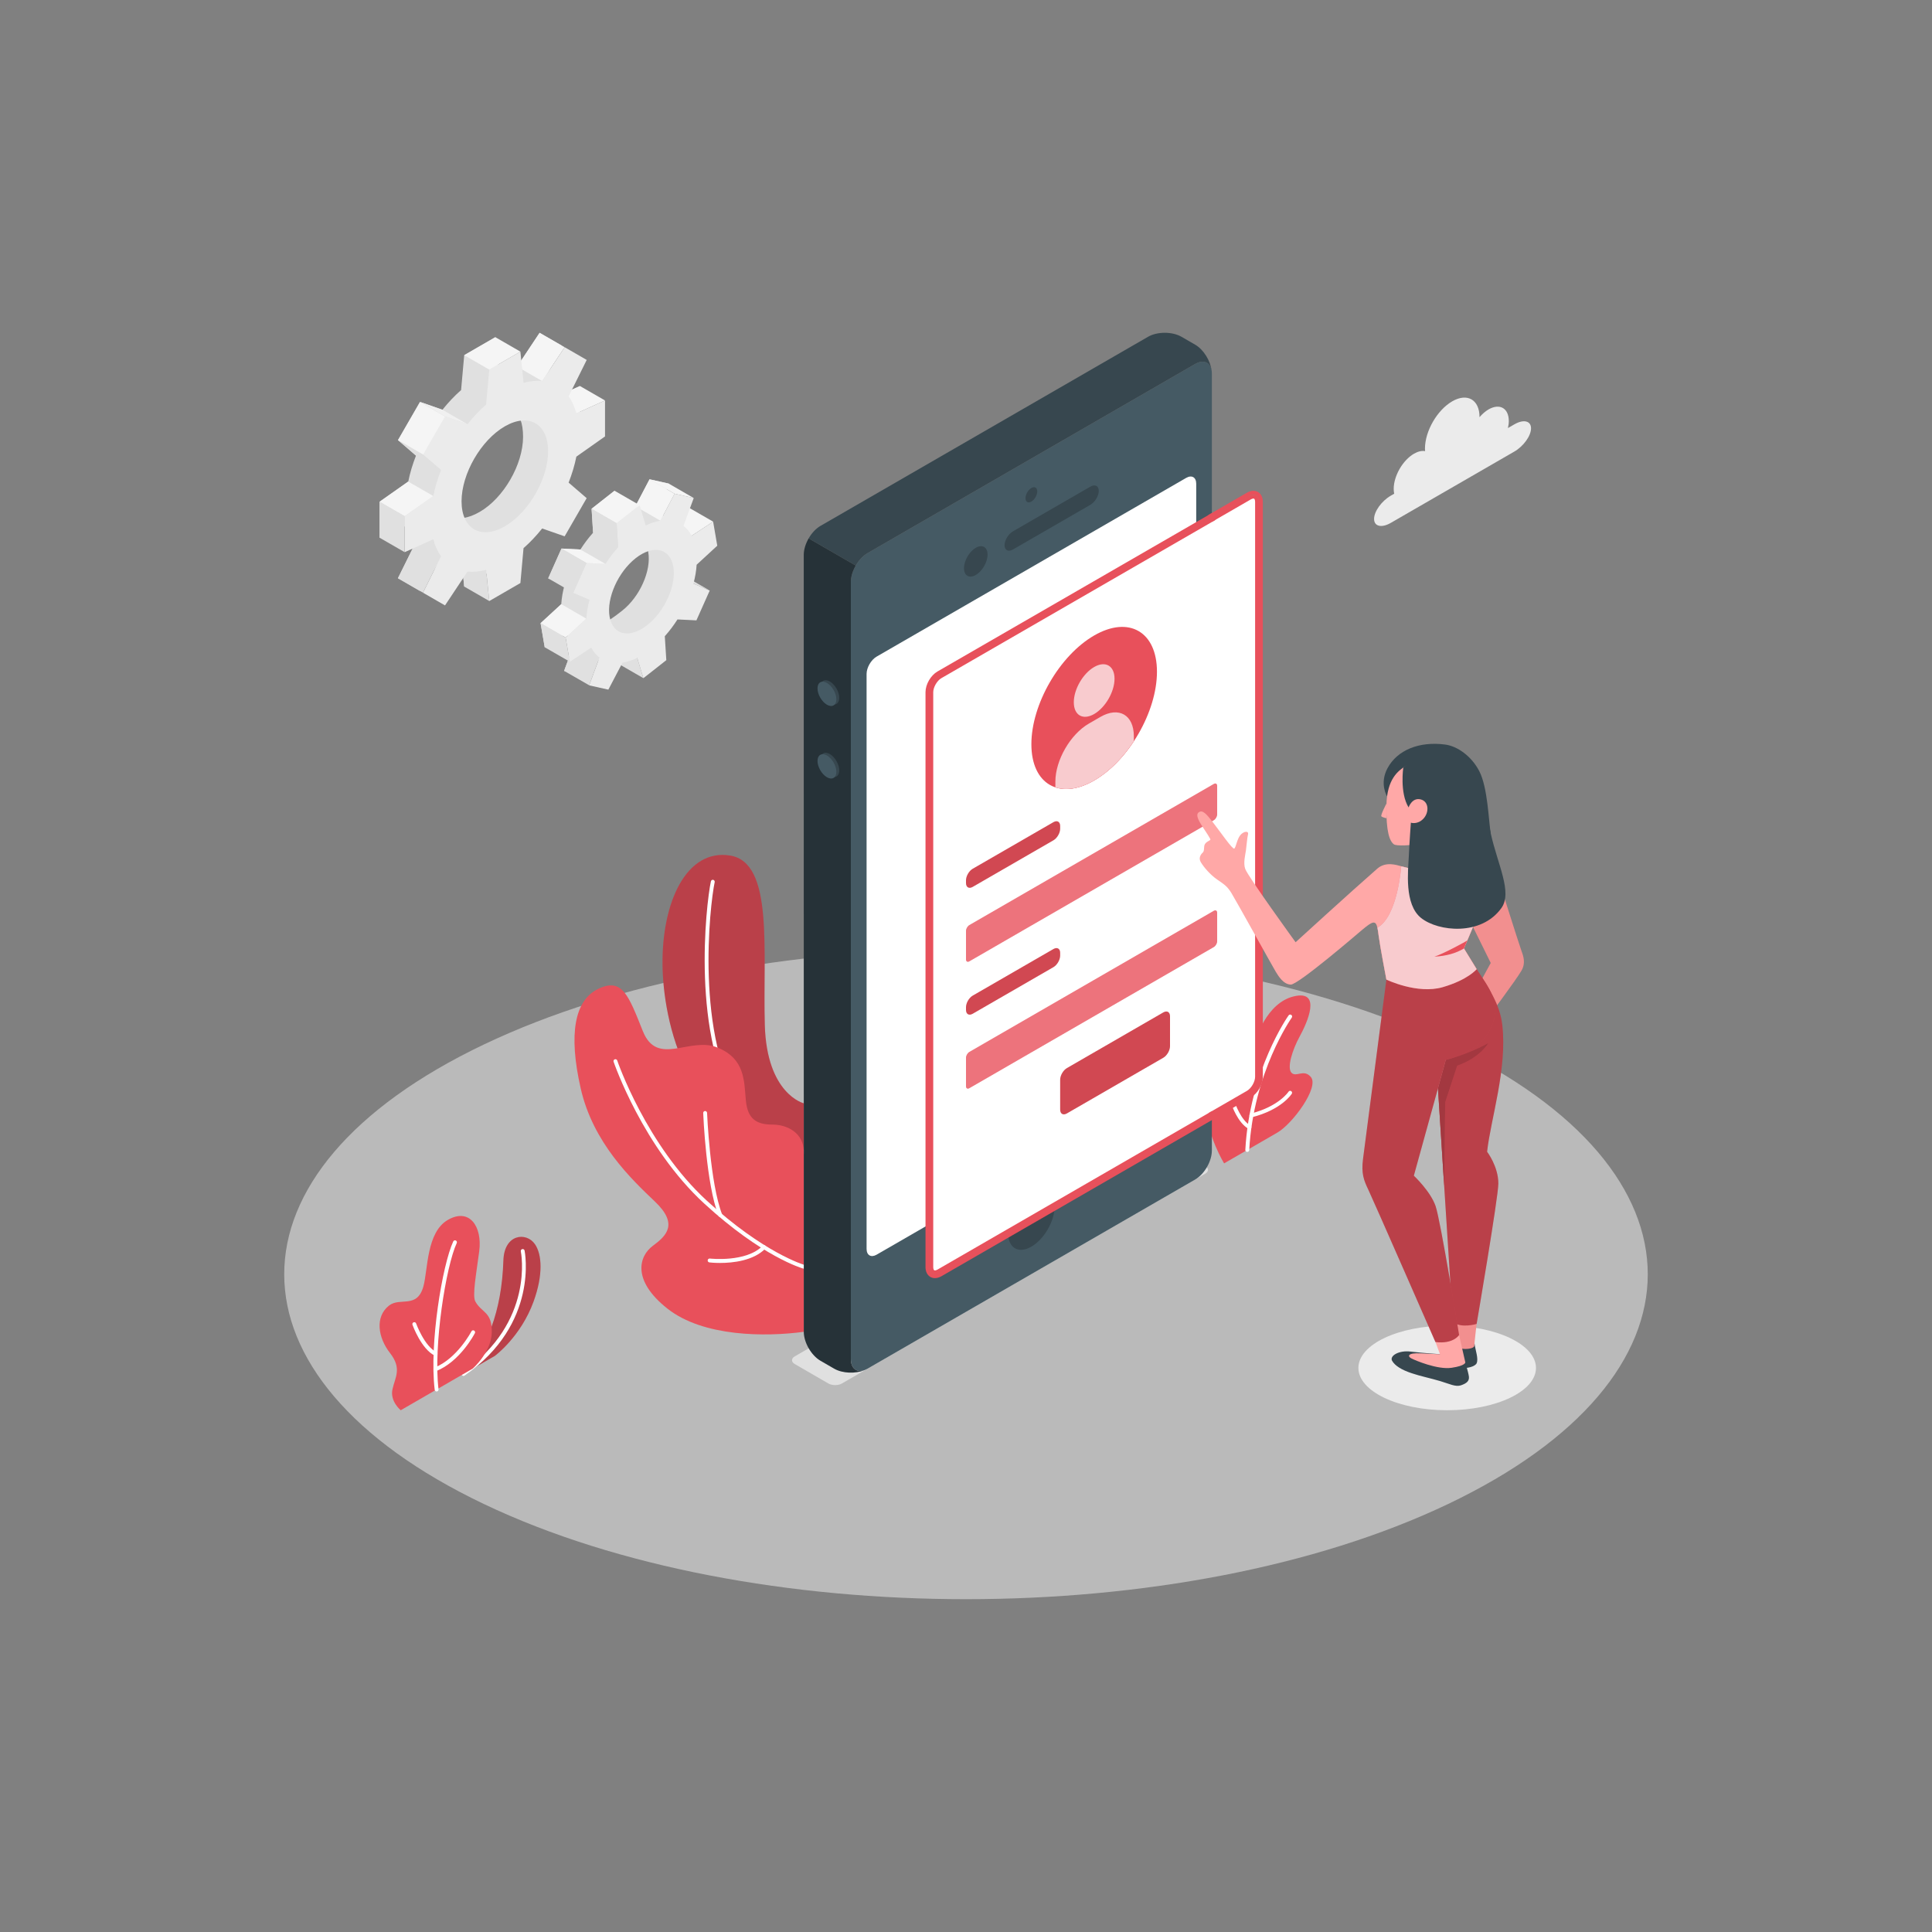 <?xml version="1.0" encoding="utf-8"?>
<!-- Generator: Adobe Illustrator 23.1.0, SVG Export Plug-In . SVG Version: 6.00 Build 0)  -->
<svg version="1.1" xmlns="http://www.w3.org/2000/svg" xmlns:xlink="http://www.w3.org/1999/xlink" x="0px" y="0px"
	 viewBox="0 0 500 500" style="enable-background:new 0 0 500 500;" xml:space="preserve">
<rect x="0" y="0" width="500" height="500" fill="#808080" stroke="none"/>
<style type="text/css">
	.st0{opacity:0.5;fill:#F5F5F5;}
	.st1{fill:#EBEBEB;}
	.st2{fill:#E8505B;}
	.st3{opacity:0.2;}
	.st4{fill:#FFFFFF;}
	.st5{fill:#E0E0E0;}
	.st6{fill:#F5F5F5;}
	.st7{fill:#F0F0F0;}
	.st8{fill:#455A64;}
	.st9{fill:#37474F;}
	.st10{fill:#263238;}
	.st11{fill:#FFFFFF;stroke:#E8505B;stroke-miterlimit:10;}
	.st12{fill:#27DEBF;stroke:#E8505B;stroke-miterlimit:10;}
	.st13{opacity:0.7;fill:#FFFFFF;}
	.st14{opacity:0.1;}
	.st15{opacity:0.2;fill:#FFFFFF;}
	.st16{fill:#FFA8A7;}
	.st17{fill:#F28F8F;}
	.st18{opacity:0.3;}
</style>
<g id="Floor">
	<path id="XMLID_413_" class="st0" d="M125.23,389.24c68.91,32.84,180.63,32.84,249.53,0c68.91-32.84,68.91-86.09,0-118.93
		c-68.91-32.84-180.63-32.84-249.53,0C56.33,303.15,56.33,356.4,125.23,389.24z"/>
</g>
<g id="Shadow">
	<ellipse id="XMLID_418_" class="st1" cx="374.53" cy="354.02" rx="22.98" ry="10.95"/>
</g>
<g id="Plants">
	<g>
		<g id="XMLID_292_">
			<g id="XMLID_378_">
				<g>
					<path id="XMLID_372_" class="st2" d="M119.95,355.59l8.12-4.69c0,0,6.7-4.93,10.02-14.07c2.51-6.92,2.17-12.18,0.36-14.82
						c-2.22-3.25-7.95-2.68-8.17,4.17C129.84,339.65,125.91,348.98,119.95,355.59z"/>
					<path id="XMLID_1_" class="st3" d="M119.95,355.59l8.12-4.69c0,0,6.7-4.93,10.02-14.07c2.51-6.92,2.17-12.18,0.36-14.82
						c-2.22-3.25-7.95-2.68-8.17,4.17C129.84,339.65,125.91,348.98,119.95,355.59z"/>
				</g>
				<path class="st4" d="M119.95,356.09c-0.16,0-0.31-0.08-0.41-0.22c-0.16-0.23-0.1-0.54,0.13-0.7
					c18.8-13.01,15.16-31.13,15.12-31.31c-0.06-0.27,0.11-0.54,0.38-0.59c0.27-0.06,0.54,0.11,0.59,0.38
					c0.04,0.19,3.84,18.94-15.52,32.34C120.15,356.06,120.05,356.09,119.95,356.09z"/>
			</g>
			<g id="XMLID_379_">
				<path id="XMLID_364_" class="st2" d="M103.71,364.97c0,0-2.83-2.3-2.14-5.42c0.68-3.12,2.51-5.36-0.63-9.38
					c-3.14-4.02-3.95-9.38-0.26-12.29c2.85-2.25,7.3,0.94,8.91-5.02c1.17-4.34,0.77-13.95,6.31-17.15c5.54-3.2,8.97,1.62,8.12,8.13
					c-0.76,5.83-1.83,11.45-1.01,12.97c1.62,2.99,4.39,2.59,4.26,8.07c-0.12,5.1-4.94,9.32-4.94,9.32L103.71,364.97z"/>
				<path class="st4" d="M113,360.11c-0.25,0-0.47-0.19-0.5-0.44c-1.43-11.85,1.98-32.31,4.8-38.39c0.12-0.25,0.41-0.36,0.66-0.24
					c0.25,0.12,0.36,0.41,0.24,0.66c-2.77,5.98-6.08,26.52-4.71,37.85c0.03,0.27-0.16,0.52-0.44,0.56
					C113.04,360.11,113.02,360.11,113,360.11z"/>
				<path class="st4" d="M112.73,350.88c-0.07,0-0.15-0.02-0.22-0.05c-3.47-1.7-5.67-7.72-5.76-7.98c-0.09-0.26,0.04-0.55,0.3-0.64
					c0.26-0.09,0.55,0.04,0.64,0.3c0.02,0.06,2.15,5.9,5.26,7.42c0.25,0.12,0.35,0.42,0.23,0.67
					C113.09,350.78,112.91,350.88,112.73,350.88z"/>
				<path class="st4" d="M112.67,354.88c-0.2,0-0.39-0.12-0.46-0.31c-0.1-0.26,0.02-0.55,0.28-0.65c5.84-2.34,9.48-9.3,9.52-9.37
					c0.13-0.25,0.43-0.34,0.67-0.21c0.25,0.13,0.34,0.43,0.22,0.67c-0.15,0.3-3.85,7.36-10.03,9.84
					C112.8,354.87,112.73,354.88,112.67,354.88z"/>
			</g>
		</g>
		<g>
			<g id="XMLID_366_">
				<path id="XMLID_374_" class="st2" d="M316.8,301.08c0,0-4.37-7.07-4.8-14.77c-0.42-7.7,1.27-10.89,3.59-11.81
					c2.32-0.92,2.49,1.91,3.69,3.58c1.2,1.67,3.62,0.72,4.51-4.49c0.89-5.21,4.18-14.03,10.97-15.71c7.5-1.86,3.48,6.94,1.59,10.37
					c-1.88,3.43-3.35,8.11-2.11,9.38c1.24,1.27,3.17-1.08,5.01,1.1c2.23,2.63-4.7,12.09-8.68,14.39L316.8,301.08z"/>
				<path class="st4" d="M322.79,298.11c-0.01,0-0.02,0-0.03,0c-0.28-0.01-0.49-0.25-0.47-0.53c1.1-20.48,11.09-34.66,11.2-34.8
					c0.16-0.23,0.47-0.28,0.7-0.12c0.22,0.16,0.28,0.47,0.12,0.7c-0.1,0.14-9.92,14.1-11.01,34.27
					C323.28,297.9,323.06,298.11,322.79,298.11z"/>
				<path class="st4" d="M323.36,292.2c-0.08,0-0.17-0.02-0.24-0.06c-2.8-1.55-4.35-6.15-4.42-6.34c-0.09-0.26,0.05-0.54,0.32-0.63
					c0.26-0.09,0.55,0.06,0.63,0.32c0.01,0.04,1.49,4.42,3.95,5.78c0.24,0.13,0.33,0.44,0.2,0.68
					C323.71,292.11,323.54,292.2,323.36,292.2z"/>
				<path class="st4" d="M323.85,289.17c-0.22,0-0.43-0.15-0.48-0.38c-0.07-0.27,0.09-0.54,0.36-0.61c7.22-1.83,9.72-5.61,9.74-5.65
					c0.15-0.23,0.46-0.3,0.69-0.15c0.23,0.15,0.3,0.46,0.15,0.69c-0.11,0.17-2.7,4.15-10.34,6.08
					C323.93,289.17,323.89,289.17,323.85,289.17z"/>
			</g>
			<g>
				<g>
					<path id="XMLID_363_" class="st2" d="M208.02,285.54c0,0-9.59-2.34-10.09-20.29c-0.54-19.38,2.35-41.99-8.96-43.83
						c-11.31-1.84-17.66,12.03-17.51,28.14c0.13,14.15,5.83,44.85,36.56,50.87L208.02,285.54z"/>
					<path id="XMLID_3_" class="st3" d="M208.02,285.54c0,0-9.59-2.34-10.09-20.29c-0.54-19.38,2.35-41.99-8.96-43.83
						c-11.31-1.84-17.66,12.03-17.51,28.14c0.13,14.15,5.83,44.85,36.56,50.87L208.02,285.54z"/>
				</g>
				<path class="st4" d="M208.02,298.58c-0.03,0-0.06,0-0.09-0.01c-6.92-1.26-12.54-5.06-16.73-11.31
					c-12.42-18.53-8.51-53.13-7.22-59.17c0.06-0.27,0.32-0.44,0.59-0.39c0.27,0.06,0.44,0.32,0.39,0.59
					c-1.27,5.98-5.15,40.16,7.08,58.41c4.03,6.01,9.44,9.67,16.08,10.88c0.27,0.05,0.45,0.31,0.4,0.58
					C208.47,298.41,208.26,298.58,208.02,298.58z"/>
				<g id="XMLID_380_">
					<path id="XMLID_361_" class="st2" d="M208.02,344.67c-9.91,1.34-26.02,1.32-35.29-6c-9.28-7.32-7.35-13.62-3.78-16.25
						c3.57-2.63,6.67-5.64,0.53-11.47c-6.14-5.84-16.01-15.22-19.2-29.29c-3.19-14.07-1.62-22.87,4.66-25.8
						c6.09-2.84,7.7,1.67,11.43,11c3.73,9.32,12.12,1.33,19.3,4.24c7.18,2.91,6.89,8.67,7.35,13.62c0.45,4.95,2.82,6.32,6.88,6.32
						c4.06,0,8.12,2.34,8.12,7.04L208.02,344.67z"/>
					<path class="st4" d="M208.02,328.33c-0.04,0-0.09-0.01-0.13-0.02c-0.43-0.12-10.68-3.1-25.61-16.81
						c-15.9-14.6-23.4-36.5-23.48-36.72c-0.09-0.26,0.05-0.55,0.31-0.63c0.26-0.09,0.55,0.05,0.63,0.31
						c0.07,0.22,7.5,21.88,23.21,36.3c14.72,13.53,25.1,16.56,25.2,16.59c0.27,0.08,0.42,0.35,0.35,0.62
						C208.44,328.19,208.24,328.33,208.02,328.33z"/>
					<path class="st4" d="M186.43,314.99c-0.2,0-0.39-0.12-0.47-0.32c-3.21-8.25-3.94-25.88-3.97-26.62
						c-0.01-0.28,0.2-0.51,0.48-0.52c0.26,0,0.51,0.2,0.52,0.48c0.01,0.18,0.75,18.21,3.9,26.3c0.1,0.26-0.03,0.55-0.28,0.65
						C186.56,314.98,186.49,314.99,186.43,314.99z"/>
					<path class="st4" d="M186.35,326.85c-1.55,0-2.63-0.12-2.76-0.14c-0.27-0.03-0.47-0.28-0.44-0.56
						c0.03-0.27,0.28-0.48,0.56-0.44c0.09,0.01,9.4,1.06,13.67-3.3c0.19-0.2,0.51-0.2,0.71-0.01c0.2,0.19,0.2,0.51,0.01,0.71
						C194.97,326.31,189.61,326.85,186.35,326.85z"/>
				</g>
			</g>
		</g>
	</g>
</g>
<g id="Gear">
	<g id="XMLID_272_">
		<g id="XMLID_561_">
			<path id="XMLID_562_" class="st5" d="M179.15,137.49l-1.07-6.23l-5.56,3.66c-0.56-1.07-1.27-1.92-2.12-2.57l2.66-7.2l-4.96-1.11
				l-3.66,6.98c-1.21,0.19-2.49,0.6-3.81,1.24l-1.59-5.26l-5.94,4.67l0.39,6.2c-1.2,1.34-2.3,2.8-3.28,4.34l-4.9-0.24l-3.44,7.71
				l4.21,1.8c-0.44,1.66-0.73,3.3-0.83,4.89l-5.35,4.92l1.07,6.23l5.56-3.66c0.56,1.07,1.27,1.92,2.12,2.57l-2.66,7.2l4.96,1.11
				l5.24-5.11c1.21-0.19,0.92-2.47,2.24-3.11l1.58,5.26l5.94-4.67l-0.15-2.44c1.2-1.34,5.74-4.29,6.72-5.82l1.23-2.03l3.44-7.71
				l-1.6-2.9l-1.78-3.78L179.15,137.49z M161.02,158.04c-4.55,3.58-5.94,4.36-6.77-0.42s1.84-12.08,6.39-15.66
				c4.55-3.58,6.3-3.85,7.13,0.94S165.57,154.46,161.02,158.04z"/>
			<polygon id="XMLID_271_" class="st6" points="168.1,124.04 174.59,127.78 170.92,134.76 164.44,131.02 			"/>
			<polygon id="XMLID_144_" class="st6" points="184.56,135 179,138.66 172.51,134.92 178.07,131.26 			"/>
			<polygon id="XMLID_143_" class="st5" points="183.67,152.83 179.45,151.04 172.97,147.3 177.18,149.09 			"/>
			<polygon id="XMLID_621_" class="st5" points="145.99,173.62 152.48,177.35 155.14,170.15 148.65,166.41 			"/>
			<polygon id="XMLID_142_" class="st5" points="166.49,175.5 160.01,171.76 158.42,166.5 164.91,170.24 			"/>
			<path id="XMLID_516_" class="st1" d="M185.63,141.23l-1.07-6.23l-5.56,3.66c-0.56-1.07-1.27-1.92-2.12-2.57l2.66-7.2l-4.96-1.11
				l-3.66,6.98c-1.21,0.19-2.49,0.6-3.81,1.24l-1.58-5.26l-5.94,4.67l0.39,6.2c-1.2,1.34-2.3,2.8-3.28,4.34l-4.9-0.24l-3.44,7.71
				l4.21,1.8c-0.44,1.66-0.73,3.3-0.83,4.89l-5.35,4.92l1.07,6.23l5.56-3.66c0.56,1.07,1.27,1.92,2.12,2.57l-2.66,7.2l4.96,1.11
				l3.66-6.98c1.21-0.19,2.49-0.6,3.81-1.24l1.59,5.26l5.94-4.67l-0.39-6.2c1.2-1.34,2.3-2.8,3.28-4.34l4.9,0.24l3.44-7.71
				l-4.21-1.8c0.45-1.66,0.73-3.3,0.83-4.89L185.63,141.23z M167.5,161.78c-4.55,3.58-8.91,2.61-9.74-2.18s2.2-11.56,6.75-15.14
				c4.55-3.58,8.91-2.61,9.74,2.18C175.08,151.42,172.06,158.2,167.5,161.78z"/>
			<polygon id="XMLID_603_" class="st6" points="165.53,130.74 159.04,127 153.1,131.67 159.59,135.41 			"/>
			<polygon id="XMLID_614_" class="st5" points="153.1,131.67 153.49,137.87 159.98,141.61 159.59,135.41 			"/>
			<polygon id="XMLID_615_" class="st6" points="156.7,145.95 150.21,142.21 145.31,141.96 151.79,145.7 			"/>
			<polygon id="XMLID_616_" class="st5" points="145.31,141.96 141.87,149.67 148.35,153.41 151.79,145.7 			"/>
			<polygon id="XMLID_617_" class="st6" points="151.73,160.1 145.25,156.35 139.9,161.27 146.39,165.01 			"/>
			<polygon id="XMLID_619_" class="st5" points="147.46,171.25 140.97,167.51 139.9,161.27 146.39,165.01 			"/>
			<polygon id="XMLID_145_" class="st6" points="174.59,127.78 168.1,124.04 173.06,125.15 179.54,128.89 			"/>
		</g>
		<g id="XMLID_558_">
			<path id="XMLID_579_" class="st5" d="M150.09,109.21V99.9l-7.41,3.34c-0.45-1.72-1.13-3.19-2-4.41l4.67-9.41l-5.7-3.29
				l-5.82,8.75c-1.49-0.15-3.11,0-4.82,0.47l-0.81-8.09l-8.06,4.66l-0.81,9.03c-1.71,1.5-3.33,3.22-4.82,5.09l-5.82-2.03l-5.7,9.88
				l4.67,4.02c-0.87,2.23-1.56,4.49-2,6.72l-7.41,5.22v9.31l7.41-3.34c0.45,1.72,1.13,3.19,2,4.41l-4.67,9.42l5.7,3.29l5.82-8.75
				c1.49,0.15,3.11,0,4.82-0.47l0.81,8.09l8.06-4.66l0.81-9.03c2.4-0.8,4.97-2.66,6.47-4.53l4.17,1.47l5.7-9.88l-3.5-3.02
				c0.87-2.23,0.97-5.78,0.83-7.73L150.09,109.21z M124.16,132.47c-6.19,3.57-10.03,1.04-10.03-6.11c0-7.14,5.11-15.9,11.3-19.47
				c6.19-3.57,9.94-0.97,9.94,6.17C135.36,120.21,130.35,128.89,124.16,132.47z"/>
			<polygon id="XMLID_582_" class="st6" points="146.13,89.86 139.65,86.13 133.83,94.88 140.31,98.62 			"/>
			<polygon id="XMLID_581_" class="st6" points="156.58,103.64 150.09,99.9 142.68,103.24 149.17,106.98 			"/>
			<polygon id="XMLID_580_" class="st5" points="126.62,155.54 120.13,151.8 119.32,143.71 125.8,147.45 			"/>
			<polygon id="XMLID_576_" class="st5" points="102.98,149.64 109.46,153.38 114.13,143.97 107.64,140.23 			"/>
			<path id="XMLID_524_" class="st1" d="M156.58,112.95v-9.31l-7.41,3.34c-0.45-1.72-1.13-3.19-2-4.41l4.67-9.42l-5.7-3.29
				l-5.82,8.75c-1.49-0.15-3.11,0-4.82,0.47L134.68,91l-8.06,4.66l-0.81,9.03c-1.71,1.5-3.33,3.22-4.82,5.09l-5.82-2.03l-5.7,9.88
				l4.67,4.02c-0.87,2.23-1.55,4.49-2,6.72l-7.41,5.22v9.31l7.41-3.34c0.45,1.72,1.13,3.19,2,4.41l-4.67,9.42l5.7,3.29l5.82-8.75
				c1.49,0.15,3.11,0,4.82-0.47l0.81,8.09l8.06-4.66l0.81-9.03c1.71-1.5,3.33-3.22,4.82-5.09l5.82,2.03l5.7-9.88l-4.67-4.02
				c0.87-2.23,1.56-4.49,2-6.72L156.58,112.95z M130.65,136.21c-6.19,3.57-11.2,0.68-11.2-6.47c0-7.14,5.02-15.83,11.2-19.4
				c6.19-3.57,11.2-0.68,11.2,6.47C141.85,123.95,136.83,132.63,130.65,136.21z"/>
			<polygon id="XMLID_559_" class="st7" points="114.5,106.04 120.98,109.78 115.16,107.74 108.68,104 			"/>
			
				<rect id="XMLID_563_" x="103.37" y="107.07" transform="matrix(0.5 -0.866 0.866 0.5 -41.416 149.929)" class="st6" width="11.41" height="7.49"/>
			<polygon id="XMLID_564_" class="st5" points="102.98,113.88 109.46,117.62 114.13,121.65 107.64,117.91 			"/>
			<polygon id="XMLID_574_" class="st6" points="105.64,124.63 112.13,128.37 104.72,133.58 98.23,129.84 			"/>
			<polygon id="XMLID_575_" class="st5" points="98.23,129.84 104.72,133.58 104.72,142.9 98.23,139.16 			"/>
			<polygon id="XMLID_602_" class="st6" points="134.68,91 128.19,87.26 120.13,91.92 126.62,95.66 			"/>
		</g>
	</g>
</g>
<g id="Device">
	<g>
		<path id="XMLID_362_" class="st5" d="M217.88,358.05l94.02-54.29c0.96-0.55,0.96-1.45,0-2l-8.7-5.03c-0.96-0.55-2.51-0.55-3.46,0
			l-94.05,54.29c-0.96,0.55-0.96,1.45,0,2l8.72,5.04C215.37,358.6,216.92,358.6,217.88,358.05z"/>
		<path id="XMLID_55_" class="st8" d="M309.3,94.2l-84.77,48.94c-2.39,1.38-4.33,4.74-4.33,7.5v201.07c0,2.76,1.94,3.88,4.33,2.5
			l84.77-48.94c2.39-1.38,4.33-4.74,4.33-7.5l0-201.07C313.63,93.94,311.7,92.82,309.3,94.2z"/>
		<path id="XMLID_54_" class="st9" d="M224.54,143.14L309.3,94.2c2.14-1.23,3.91-0.47,4.26,1.68c-0.33-2.58-2.1-5.44-4.26-6.68
			l-3.53-2.04c-2.39-1.38-6.27-1.38-8.66,0l-84.77,48.94c-1.2,0.69-2.28,1.88-3.06,3.23l12.19,7.04
			C222.26,145.01,223.34,143.83,224.54,143.14z"/>
		<path id="XMLID_53_" class="st10" d="M208.02,344.67c0,2.76,1.94,6.12,4.33,7.5l3.53,2.04c2.16,1.25,5.53,1.36,7.92,0.35
			c-2.04,0.77-3.6-0.38-3.6-2.85V150.64c0-1.38,0.48-2.91,1.27-4.27l-12.19-7.04c-0.78,1.36-1.27,2.89-1.27,4.27L208.02,344.67z"/>
		<path id="XMLID_52_" class="st4" d="M226.87,169.93l80.11-46.25c1.44-0.83,2.6-0.16,2.6,1.5l0,148.78c0,1.66-1.16,3.67-2.6,4.5
			l-80.11,46.25c-1.43,0.83-2.6,0.16-2.6-1.5l0-148.79C224.27,172.78,225.43,170.76,226.87,169.93z"/>
		<path id="XMLID_51_" class="st9" d="M266.92,126.29c-0.84,0.49-1.52,1.67-1.52,2.64c0,0.97,0.68,1.37,1.52,0.88
			c0.84-0.49,1.52-1.67,1.52-2.64C268.44,126.2,267.76,125.81,266.92,126.29z"/>
		<path id="XMLID_50_" class="st9" d="M266.92,308.74c-3.32,1.92-6.01,6.58-6.01,10.42c0,3.83,2.69,5.39,6.01,3.47
			c3.32-1.92,6.01-6.58,6.01-10.42C272.94,308.38,270.24,306.82,266.92,308.74z"/>
		<g id="XMLID_47_">
			<path id="XMLID_49_" class="st9" d="M252.53,141.77c-1.68,0.97-3.05,3.33-3.05,5.28c0,1.94,1.36,2.73,3.05,1.76
				c1.68-0.97,3.05-3.33,3.05-5.28C255.58,141.59,254.22,140.8,252.53,141.77z"/>
			<path id="XMLID_48_" class="st9" d="M259.98,141.11c0,1.29,0.97,1.79,2.17,1.1l20.04-11.57c1.2-0.69,2.17-2.3,2.17-3.6
				c0-1.3-0.97-1.79-2.17-1.1l-20.04,11.57C260.95,138.21,259.98,139.82,259.98,141.11z"/>
		</g>
		<path id="XMLID_46_" class="st9" d="M214.76,176.37c1.35,0.78,2.44,2.67,2.44,4.22c0,1.55-1.09,2.18-2.44,1.41
			c-1.35-0.78-2.44-2.67-2.44-4.22S213.42,175.6,214.76,176.37z"/>
		<path id="XMLID_45_" class="st9" d="M214.76,195.15c1.35,0.78,2.44,2.67,2.44,4.22s-1.09,2.18-2.44,1.41
			c-1.35-0.78-2.44-2.67-2.44-4.22C212.33,195,213.42,194.37,214.76,195.15z"/>
		<path id="XMLID_267_" class="st8" d="M214.01,176.75c1.35,0.78,2.44,2.67,2.44,4.22s-1.09,2.18-2.44,1.41
			c-1.35-0.78-2.44-2.67-2.44-4.22C211.57,176.6,212.66,175.97,214.01,176.75z"/>
		<path id="XMLID_44_" class="st8" d="M214.01,195.52c1.35,0.78,2.44,2.67,2.44,4.22c0,1.55-1.09,2.18-2.44,1.41
			c-1.35-0.78-2.44-2.67-2.44-4.22S212.66,194.75,214.01,195.52z"/>
		<g id="XMLID_294_">
			<path id="XMLID_43_" class="st11" d="M325.82,129.89c0-1.66-1.16-2.33-2.6-1.5l-9.59,5.54l-70.52,40.71
				c-1.44,0.83-2.6,2.84-2.6,4.5l0,148.78c0,1.66,1.16,2.33,2.6,1.5l70.54-40.73l9.56-5.52c1.43-0.83,2.6-2.84,2.6-4.5
				L325.82,129.89z"/>
			<path class="st12" d="M241.96,330.28c-0.33,0-0.65-0.08-0.93-0.24c-0.65-0.38-1.01-1.13-1.01-2.12l0-148.78
				c0-1.84,1.25-4.01,2.85-4.93l70.52-40.71l0.5,0.87l-70.52,40.71c-1.27,0.73-2.35,2.6-2.35,4.07l0,148.78
				c0,0.61,0.19,1.06,0.51,1.25c0.33,0.19,0.81,0.12,1.34-0.18l70.54-40.73l0.5,0.87l-70.54,40.73
				C242.88,330.14,242.4,330.28,241.96,330.28z"/>
			<path class="st12" d="M313.91,289.13l-0.5-0.87l9.56-5.52c1.27-0.74,2.35-2.6,2.35-4.07l0-148.79c0-0.61-0.19-1.06-0.51-1.25
				c-0.32-0.19-0.81-0.12-1.34,0.18l-9.59,5.54l-0.5-0.87l9.59-5.54c0.85-0.49,1.68-0.56,2.34-0.18c0.65,0.38,1.01,1.13,1.01,2.11
				l0,148.79c0,1.84-1.25,4.01-2.85,4.93L313.91,289.13z"/>
		</g>
		<g>
			<path id="XMLID_42_" class="st2" d="M283.17,164.46c8.97-5.18,16.25-0.98,16.25,9.38s-7.27,22.96-16.25,28.14
				c-8.97,5.18-16.25,0.98-16.25-9.38C266.92,182.25,274.2,169.65,283.17,164.46z"/>
			<path id="XMLID_41_" class="st2" d="M283.17,172.62c2.91-1.68,5.27-0.32,5.27,3.04c0,3.36-2.36,7.45-5.27,9.13
				c-2.91,1.68-5.27,0.32-5.27-3.04C277.9,178.39,280.26,174.3,283.17,172.62z"/>
		</g>
		<path id="XMLID_274_" class="st2" d="M293.44,190.54c0-5.52-3.88-7.76-8.66-5l-2.99,1.73c-4.78,2.76-8.66,9.48-8.66,15v1.49
			c2.76,0.92,6.25,0.42,10.04-1.77c3.9-2.25,7.47-5.9,10.27-10.16V190.54z"/>
		<g>
			<path id="XMLID_5_" class="st13" d="M283.17,172.62c2.91-1.68,5.27-0.32,5.27,3.04c0,3.36-2.36,7.45-5.27,9.13
				c-2.91,1.68-5.27,0.32-5.27-3.04C277.9,178.39,280.26,174.3,283.17,172.62z"/>
			<path id="XMLID_4_" class="st13" d="M293.44,190.54c0-5.52-3.88-7.76-8.66-5l-2.99,1.73c-4.78,2.76-8.66,9.48-8.66,15v1.49
				c2.76,0.92,6.25,0.42,10.04-1.77c3.9-2.25,7.47-5.9,10.27-10.16V190.54z"/>
		</g>
		<g>
			<path id="XMLID_482_" class="st2" d="M251.73,224.84l20.91-12.07c0.96-0.55,1.73-0.1,1.73,1v0.69c0,1.11-0.78,2.45-1.73,3
				l-20.91,12.07c-0.96,0.55-1.73,0.1-1.73-1v-0.69C250,226.73,250.78,225.39,251.73,224.84z"/>
			<path id="XMLID_7_" class="st14" d="M251.73,224.84l20.91-12.07c0.96-0.55,1.73-0.1,1.73,1v0.69c0,1.11-0.78,2.45-1.73,3
				l-20.91,12.07c-0.96,0.55-1.73,0.1-1.73-1v-0.69C250,226.73,250.78,225.39,251.73,224.84z"/>
		</g>
		<g>
			<path id="XMLID_483_" class="st2" d="M250.87,239.41l63.26-36.52c0.48-0.28,0.87-0.05,0.87,0.5v7.38c0,0.55-0.39,1.22-0.87,1.5
				l-63.26,36.52c-0.48,0.28-0.87,0.05-0.87-0.5v-7.38C250,240.36,250.39,239.69,250.87,239.41z"/>
			<path id="XMLID_10_" class="st15" d="M250.87,239.41l63.26-36.52c0.48-0.28,0.87-0.05,0.87,0.5v7.38c0,0.55-0.39,1.22-0.87,1.5
				l-63.26,36.52c-0.48,0.28-0.87,0.05-0.87-0.5v-7.38C250,240.36,250.39,239.69,250.87,239.41z"/>
		</g>
		<g>
			<path id="XMLID_512_" class="st2" d="M251.73,257.67l20.91-12.07c0.96-0.55,1.73-0.1,1.73,1v0.69c0,1.1-0.78,2.45-1.73,3
				l-20.91,12.07c-0.96,0.55-1.73,0.1-1.73-1v-0.69C250,259.57,250.78,258.22,251.73,257.67z"/>
			<path id="XMLID_8_" class="st14" d="M251.73,257.67l20.91-12.07c0.96-0.55,1.73-0.1,1.73,1v0.69c0,1.1-0.78,2.45-1.73,3
				l-20.91,12.07c-0.96,0.55-1.73,0.1-1.73-1v-0.69C250,259.57,250.78,258.22,251.73,257.67z"/>
		</g>
		<g>
			<path id="XMLID_511_" class="st2" d="M250.87,272.24l63.26-36.52c0.48-0.28,0.87-0.05,0.87,0.5v7.38c0,0.55-0.39,1.22-0.87,1.5
				l-63.26,36.52c-0.48,0.28-0.87,0.05-0.87-0.5v-7.38C250,273.19,250.39,272.52,250.87,272.24z"/>
			<path id="XMLID_11_" class="st15" d="M250.87,272.24l63.26-36.52c0.48-0.28,0.87-0.05,0.87,0.5v7.38c0,0.55-0.39,1.22-0.87,1.5
				l-63.26,36.52c-0.48,0.28-0.87,0.05-0.87-0.5v-7.38C250,273.19,250.39,272.52,250.87,272.24z"/>
		</g>
		<g>
			<path id="XMLID_510_" class="st2" d="M276.1,276.43l24.97-14.42c0.96-0.55,1.73-0.1,1.73,1v7.73c0,1.1-0.78,2.45-1.73,3
				l-24.97,14.42c-0.96,0.55-1.73,0.1-1.73-1v-7.73C274.37,278.33,275.15,276.99,276.1,276.43z"/>
			<path id="XMLID_9_" class="st14" d="M276.1,276.43l24.97-14.42c0.96-0.55,1.73-0.1,1.73,1v7.73c0,1.1-0.78,2.45-1.73,3
				l-24.97,14.42c-0.96,0.55-1.73,0.1-1.73-1v-7.73C274.37,278.33,275.15,276.99,276.1,276.43z"/>
		</g>
	</g>
</g>
<g id="Character">
	<g>
		<path id="XMLID_276_" class="st16" d="M335.3,243.85c0,0-12.29-16.95-13.03-18.96c-0.57-1.52,0.04-3.78,0.18-4.83
			c0.14-1.05,0.34-3.39,0.52-4.04c0.31-1.14-1.17-0.9-1.99,0.13c-0.85,1.06-1.12,3.12-1.54,3.46c-0.42,0.34-3.7-4.43-5.42-6.64
			c-1.71-2.21-2.78-3.54-3.82-2.72c-0.75,0.59-0.19,1.88,1.05,3.75c1.24,1.88,1.79,2.75,1.98,3.15c0.19,0.4-0.83,0.44-1.38,1.28
			c-0.43,0.66-0.03,1.73-0.6,2.24c-0.57,0.51-1.1,1.43-0.48,2.47c0.8,1.32,2.39,3.2,4.23,4.48c1.84,1.27,2.58,1.72,3.66,3.45
			c1.08,1.73,10.87,19.4,11.53,20.46c0.66,1.06,1.93,3.22,3.86,3.28c1.93,0.06,17.73-13.54,18.54-14.22
			c2.6-2.17,3.42-2.49,3.87-0.53c0.14,0.61,0.23,1.31,0.33,2.1c0.31,2.48,2,11.34,2,11.34s7.99,3.87,14.57,1.96
			c6.58-1.91,8.79-4.66,8.79-4.66l-3.29-5.36c0.9-2.21,5.03-11.17,6.33-17.44l-20.6-3.33c-0.42-0.09-1.1-0.26-1.96-0.49
			c-1.13-0.3-3.97-1.3-6.17,0.61C349.38,230.98,335.3,243.85,335.3,243.85"/>
		<path id="XMLID_287_" class="st9" d="M376.14,347.79l-3.69,5.13c0,0,1.71,1,5.36,1.14c3.3,0.13,4.21-0.96,4.33-1.22
			c0.56-1.2-0.31-3.36-0.55-5.21L376.14,347.79z"/>
		<path id="XMLID_284_" class="st9" d="M372.66,350.46c0,0-4.47-0.29-7.57-0.67c-3.09-0.39-5.54,1.12-4.81,2.39
			c0.73,1.27,2.43,2.33,5.08,3.22c2.27,0.76,5,1.32,7.37,2.03c2.43,0.73,3.99,1.56,5.36,1.09c1.54-0.53,2.19-1.14,2.06-2.26
			c-0.13-1.12-1.24-4.72-1.24-4.72L372.66,350.46z"/>
		<path id="XMLID_288_" class="st17" d="M382.15,342.64c0,0-0.56,4.66-0.6,5.66c-0.04,1-4.55,1.32-5.4-0.51l-0.14-5.7L382.15,342.64
			z"/>
		<path id="XMLID_285_" class="st16" d="M377.61,345.5l1.61,7.07c0,0,0.15,0.86-3.53,1.41c-3.68,0.55-9.46-1.93-10.44-2.43
			c-0.98-0.5-1.1-1.5,2.52-1.3c3.62,0.2,4.9,0.21,4.9,0.21l-1.17-3.13L377.61,345.5z"/>
		<path id="XMLID_282_" class="st17" d="M385.19,228.02l2.55-0.7c0,0,5.33,16.87,5.92,18.49c0.59,1.62,1.25,3.36,0.11,5.37
			c-1.37,2.39-8.58,12.02-8.58,12.02l-4.58-4.48l5.19-9.51l-4.59-9.31L385.19,228.02z"/>
		<path id="XMLID_280_" class="st9" d="M358.97,206.09c0,0-2.04-3.27,0.11-7.27c2.53-4.71,8.2-7.02,14.94-6.13
			c3.12,0.41,6.79,2.97,8.81,6.87c2.22,4.29,2.42,12.93,2.97,16.2L358.97,206.09z"/>
		<path id="XMLID_14181_" class="st16" d="M358.82,207.94c0,0-1.6,3.05-1.32,3.33c0.28,0.28,1.35,0.5,1.35,0.5L358.82,207.94z"/>
		<path id="XMLID_270_" class="st16" d="M363.68,198.3c-1.74,1.14-4.74,3.21-4.87,10.07c-0.13,7.04,0.86,9.3,1.9,10.12
			c0.7,0.55,4.81,0.27,6.57-0.14c1.76-0.41,6.83-2.92,8.66-6.73c2.15-4.48,1.71-11.04-1.48-12.95
			C369.96,195.98,365.16,197.33,363.68,198.3z"/>
		<g>
			<path id="XMLID_283_" class="st2" d="M382.15,250.82c3.08,4.8,6.02,9.03,6.64,14.42c1.32,11.39-3.01,24.41-3.93,32.83
				c0,0,2.91,3.78,2.91,8.23c0,3.48-5.62,36.33-5.62,36.33s-4.08,1.24-6.15-0.54l-3.86-60.43l2.03-7.36L382.15,250.82z"/>
			<path id="XMLID_12_" class="st3" d="M382.15,250.82c3.08,4.8,6.02,9.03,6.64,14.42c1.32,11.39-3.01,24.41-3.93,32.83
				c0,0,2.91,3.78,2.91,8.23c0,3.48-5.62,36.33-5.62,36.33s-4.08,1.24-6.15-0.54l-3.86-60.43l2.03-7.36L382.15,250.82z"/>
		</g>
		<g>
			<path id="XMLID_40_" class="st2" d="M372.15,281.66l2.03-7.36c0,0,5.63-1.36,11.01-4.37c0,0-2.08,3.79-8.06,5.86l-3.11,9.46
				l-0.27,21.64L372.15,281.66z"/>
			<path id="XMLID_14_" class="st18" d="M372.15,281.66l2.03-7.36c0,0,5.63-1.36,11.01-4.37c0,0-2.08,3.79-8.06,5.86l-3.11,9.46
				l-0.27,21.64L372.15,281.66z"/>
		</g>
		<g>
			<path id="XMLID_281_" class="st2" d="M382.15,250.82c1.65,2.69,5.59,7.3,4.76,11.72c-1.02,5.36-3.9,9.13-12.73,11.75l-8.28,29.98
				c0,0,4.31,4.03,5.63,7.87c1.32,3.84,6.08,33.36,6.08,33.36s-1.47,2.4-6.12,1.82c0,0-16.21-37.02-17.36-39.41
				c-1.14-2.38-1.89-4.17-1.37-8.05c0.52-3.88,6.04-46.35,6.04-46.35L382.15,250.82z"/>
			<path id="XMLID_13_" class="st3" d="M382.15,250.82c1.65,2.69,5.59,7.3,4.76,11.72c-1.02,5.36-3.9,9.13-12.73,11.75l-8.28,29.98
				c0,0,4.31,4.03,5.63,7.87c1.32,3.84,6.08,33.36,6.08,33.36s-1.47,2.4-6.12,1.82c0,0-16.21-37.02-17.36-39.41
				c-1.14-2.38-1.89-4.17-1.37-8.05c0.52-3.88,6.04-46.35,6.04-46.35L382.15,250.82z"/>
		</g>
		<g>
			<path id="XMLID_286_" class="st2" d="M385.19,228.02l-20.6-3.33c-0.42-0.09-1.1-0.26-1.96-0.49l0,0c0,0-0.88,12.92-6.16,15.88h0
				c0.13,0.62,0.23,1.31,0.33,2.1c0.31,2.48,2,11.34,2,11.34s7.99,3.87,14.57,1.96c6.58-1.91,8.79-4.66,8.79-4.66l-3.29-5.36
				C379.75,243.25,383.89,234.29,385.19,228.02z"/>
			<path id="XMLID_15_" class="st13" d="M385.19,228.02l-20.6-3.33c-0.42-0.09-1.1-0.26-1.96-0.49l0,0c0,0-0.88,12.92-6.16,15.88h0
				c0.13,0.62,0.23,1.31,0.33,2.1c0.31,2.48,2,11.34,2,11.34s7.99,3.87,14.57,1.96c6.58-1.91,8.79-4.66,8.79-4.66l-3.29-5.36
				C379.75,243.25,383.89,234.29,385.19,228.02z"/>
		</g>
		<path id="XMLID_543_" class="st2" d="M379.76,243.35c-0.08,0.19-6.62,3.7-8.56,4.23c3.06-0.15,5.61-0.87,7.67-2.12L379.76,243.35z
			"/>
		<path id="XMLID_277_" class="st9" d="M363.17,198.64c0,0-0.96,6.5,1.37,10.32c0,0,0.87-2.59,3.07-2.09c2.21,0.5,2.31,3.37,0.77,5
			c-1.54,1.63-3.25,1.04-3.25,1.04s-0.35,4.7-0.53,8.64c-0.18,3.8-1.24,12.53,3.2,16.04c4.43,3.51,15.55,4.7,20.76-2.59
			c2.9-4.05-0.95-11.21-2.74-19.24c-1.65-7.38-2.57-18.32-10.41-20.08C367.57,193.92,363.17,198.64,363.17,198.64z"/>
	</g>
</g>
<g id="Cloud">
	<path id="XMLID_295_" class="st1" d="M391.9,109.83l-1.65,0.95c0.13-0.61,0.23-1.21,0.23-1.79c0-3.35-2.35-4.7-5.25-3.03
		c-0.84,0.49-1.63,1.19-2.33,2c0-0.01,0-0.02,0-0.02c0-4.5-3.16-6.33-7.06-4.08c-3.9,2.25-7.06,7.73-7.06,12.23
		c0,0.23,0.01,0.45,0.03,0.66c-0.83-0.15-1.81,0.06-2.87,0.67c-2.9,1.67-5.25,5.74-5.25,9.09c0,0.46,0.05,0.88,0.13,1.26l-0.88,0.51
		c-2.39,1.38-4.33,4.08-4.33,6.02c0,1.94,1.94,2.4,4.33,1.02l31.96-18.45c2.39-1.38,4.33-4.08,4.33-6.02
		C396.23,108.9,394.29,108.44,391.9,109.83z"/>
</g>
</svg>

